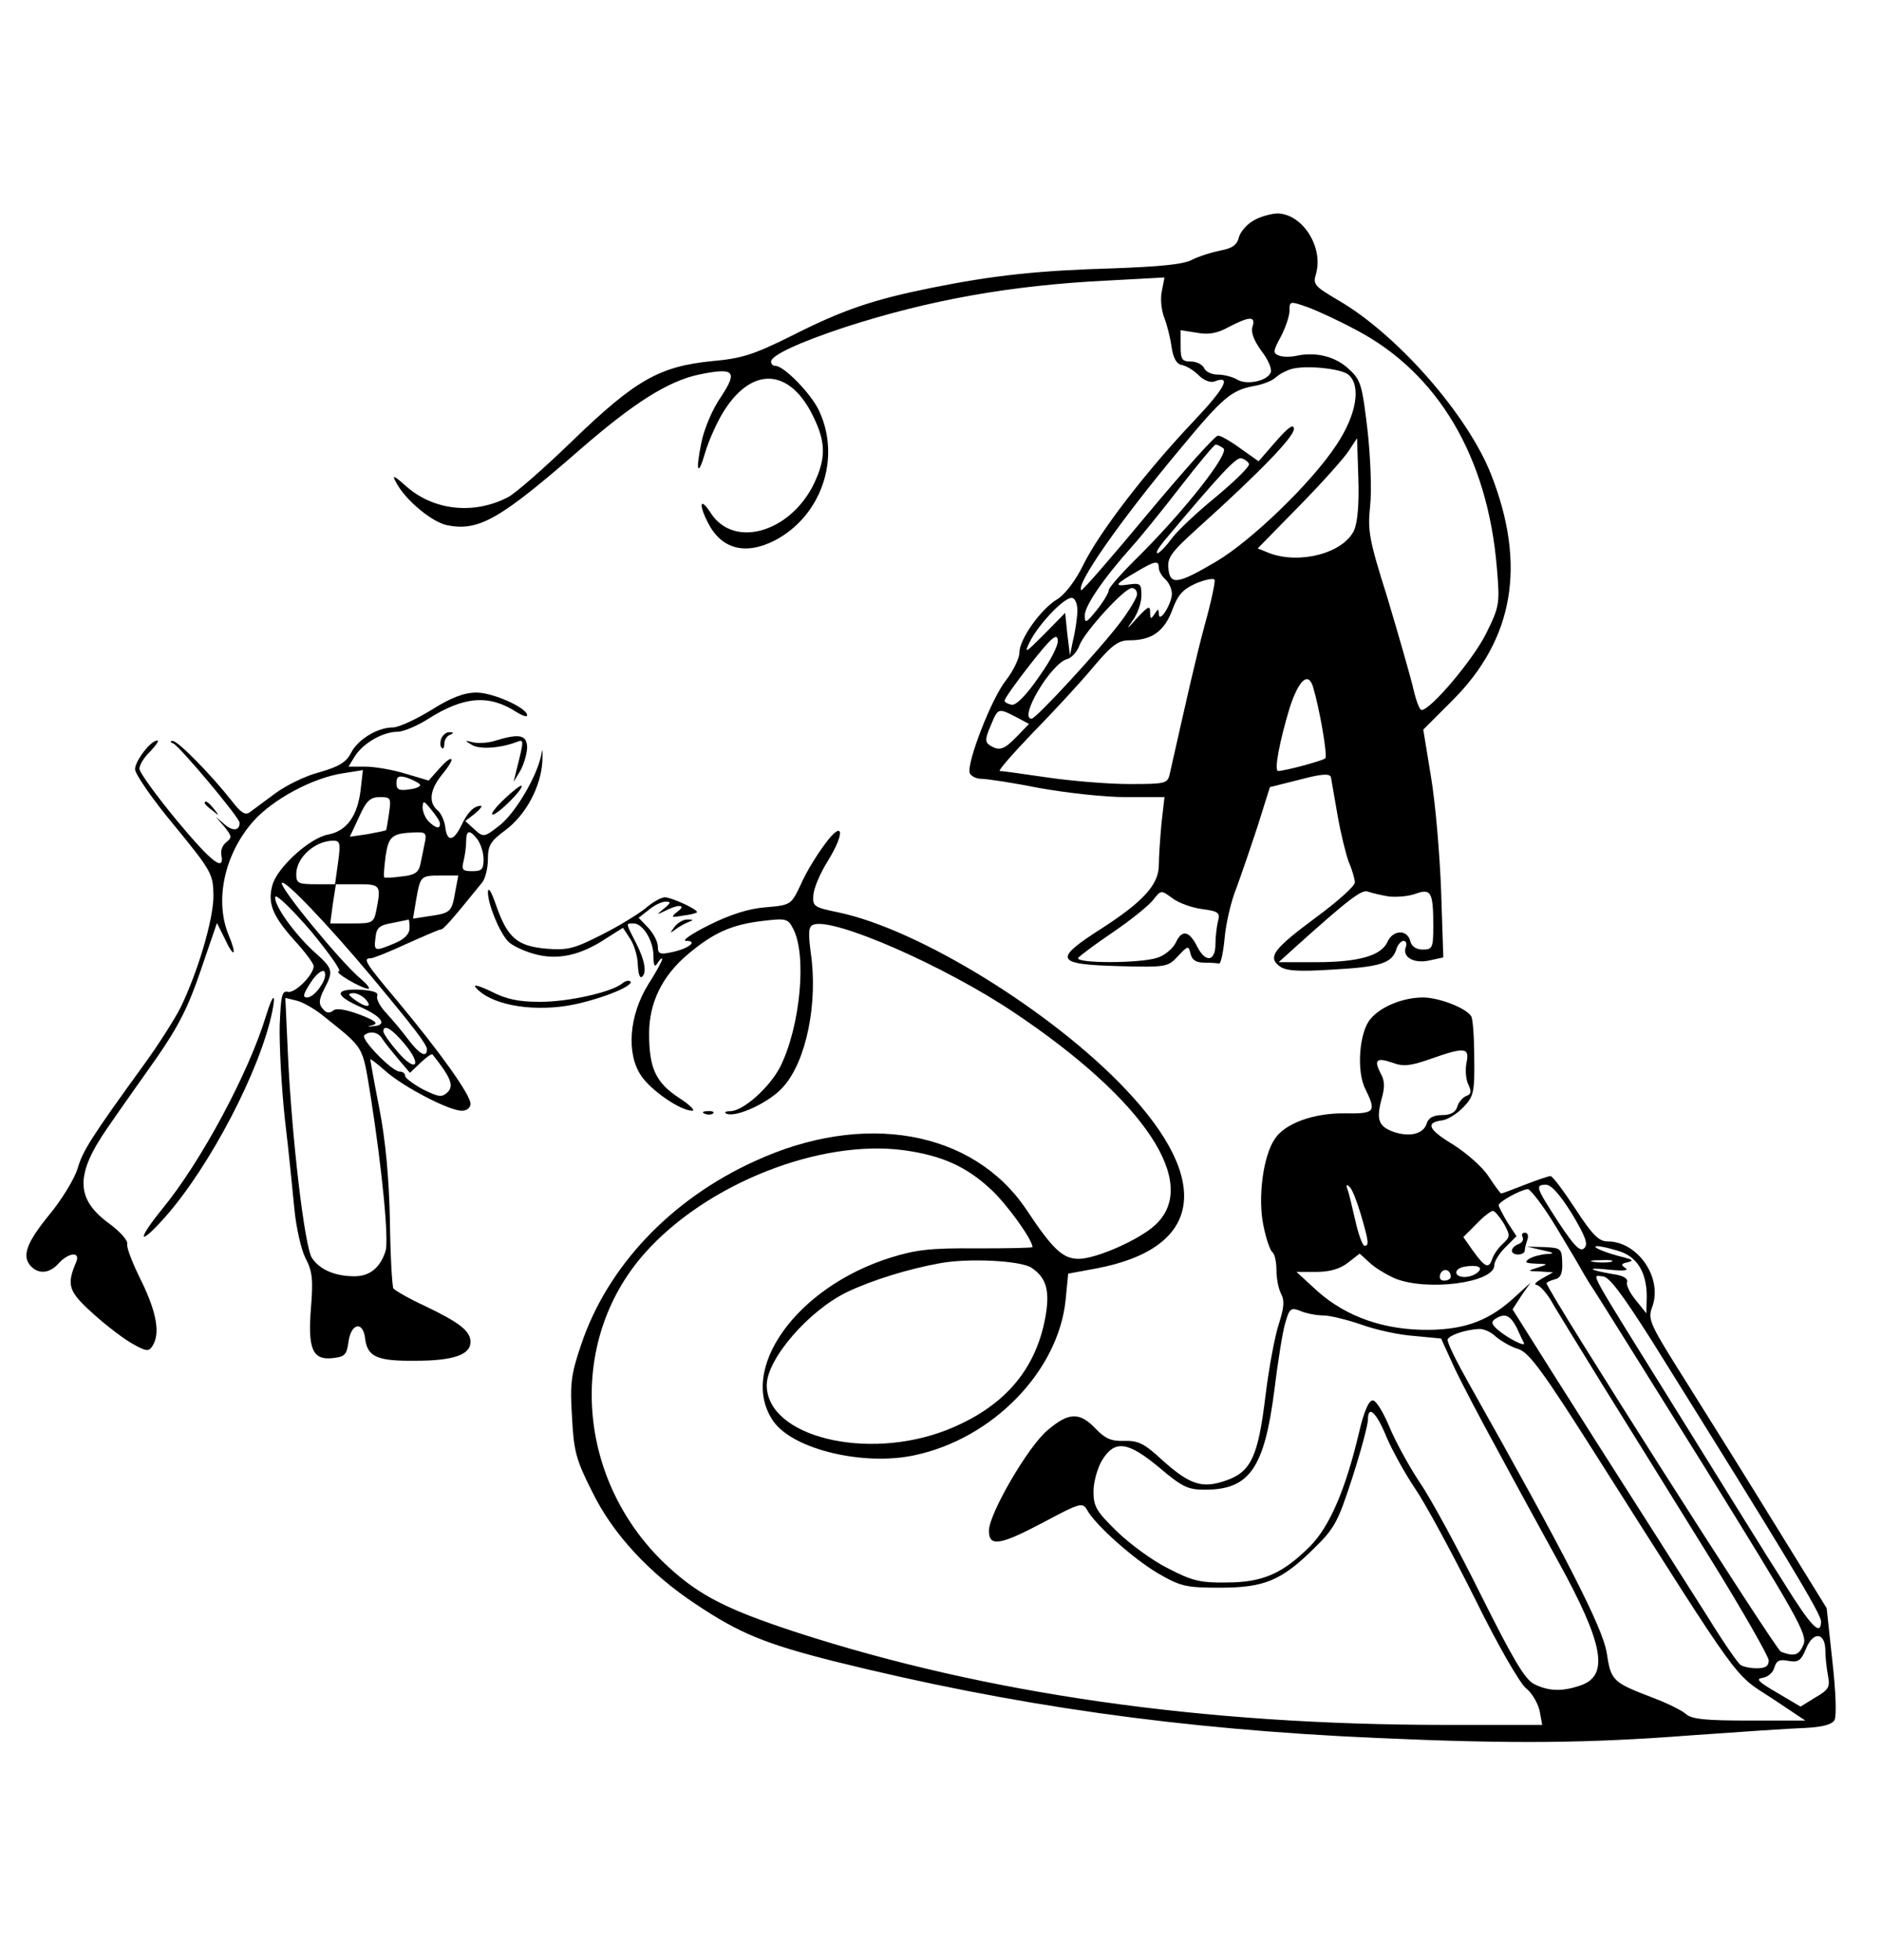<?xml version="1.0" standalone="no"?>
<!DOCTYPE svg PUBLIC "-//W3C//DTD SVG 20010904//EN"
 "http://www.w3.org/TR/2001/REC-SVG-20010904/DTD/svg10.dtd">
<svg version="1.0" xmlns="http://www.w3.org/2000/svg"
 width="432pt" height="450pt" viewBox="0 0 432 450"
 preserveAspectRatio="xMidYMid meet">

<g transform="translate(0,450) scale(0.1,-0.1)"
fill="#000000" stroke="none">
<path d="M2878 3994 c-15 -8 -30 -25 -34 -38 -4 -18 -15 -26 -42 -31 -20 -4
-49 -13 -65 -21 -19 -11 -74 -16 -180 -20 -174 -5 -276 -16 -420 -45 -133 -27
-202 -50 -322 -111 -85 -42 -112 -51 -180 -57 -121 -12 -176 -43 -320 -182
-66 -64 -133 -123 -150 -131 -78 -40 -169 -30 -232 25 -29 26 -34 28 -24 10
21 -41 83 -92 118 -99 73 -14 121 14 308 177 121 105 199 154 269 169 82 17
90 8 51 -51 -19 -27 -39 -74 -45 -105 -14 -67 -8 -81 9 -22 7 24 24 62 37 85
67 115 159 111 214 -10 24 -51 25 -86 4 -135 -50 -121 -188 -166 -243 -79 -24
37 -28 20 -6 -23 31 -61 86 -75 153 -41 106 55 153 187 103 296 -17 39 -81
105 -101 105 -6 0 -10 4 -10 10 0 14 64 44 170 79 192 62 378 96 604 107 l129
7 -6 -31 c-4 -18 -1 -44 5 -60 6 -15 14 -45 17 -67 4 -28 12 -41 24 -43 11 -2
28 -13 39 -24 11 -11 26 -17 35 -14 41 16 26 -14 -48 -92 -108 -114 -215 -253
-252 -328 -18 -37 -42 -68 -59 -79 -38 -22 -88 -92 -88 -123 0 -13 -14 -42
-31 -64 -33 -41 -91 -191 -83 -213 3 -7 15 -13 27 -13 12 0 72 -9 132 -21 61
-11 150 -21 199 -21 l89 0 -7 -61 c-3 -34 -6 -77 -6 -95 0 -45 -36 -84 -132
-146 -111 -71 -106 -82 40 -86 109 -3 113 -2 136 23 23 24 24 25 29 5 3 -14
13 -20 31 -20 14 0 29 -1 34 -2 4 -2 10 25 13 58 3 34 15 86 27 115 11 30 33
94 49 143 l28 89 68 17 c49 13 69 15 72 6 1 -6 8 -45 15 -86 7 -41 19 -90 26
-109 8 -18 14 -40 14 -47 0 -8 -40 -44 -89 -80 -97 -72 -112 -91 -84 -112 14
-11 42 -13 121 -8 111 6 137 15 147 46 3 11 11 20 17 20 5 0 8 -6 5 -14 -9
-23 18 -39 54 -31 l32 7 -5 152 c-3 83 -13 201 -23 261 l-18 110 67 67 c141
141 170 311 89 518 -54 138 -216 322 -350 400 -56 33 -60 37 -52 62 17 62 -32
138 -90 138 -14 -1 -38 -7 -53 -16z m234 -251 c189 -99 303 -292 324 -547 7
-83 6 -88 -25 -151 -30 -60 -127 -175 -148 -175 -5 0 -14 26 -21 58 -8 31 -34
122 -58 202 -41 130 -45 151 -39 208 4 34 1 113 -6 175 -12 101 -15 114 -41
138 -31 30 -74 41 -118 33 -16 -4 -36 -4 -45 0 -13 5 -13 10 5 43 11 21 20 48
20 60 0 22 1 22 41 8 22 -8 72 -31 111 -52z m-237 7 c-4 -13 3 -31 20 -55 15
-19 25 -41 22 -50 -8 -20 -56 -30 -78 -16 -10 6 -30 11 -44 11 -14 0 -28 7
-31 15 -4 8 -17 15 -30 15 -21 0 -24 5 -24 36 l0 36 38 -6 c26 -5 47 -1 72 13
48 25 63 26 55 1z m220 -110 c30 -25 19 -92 -27 -161 -57 -87 -195 -220 -276
-268 -88 -52 -106 -55 -110 -17 -3 26 6 38 69 95 141 127 219 208 219 226 0
13 -12 5 -41 -28 l-40 -46 -41 29 c-23 17 -46 30 -52 30 -7 0 -79 -81 -161
-179 -82 -99 -151 -178 -153 -176 -13 13 88 158 225 322 100 121 119 137 172
147 19 3 42 12 50 20 9 8 25 16 36 19 33 9 113 1 130 -13z m13 -358 c-25 -52
-124 -78 -194 -52 l-27 11 95 97 c52 53 103 110 114 127 l19 29 3 -92 c2 -61
-2 -102 -10 -120z m-300 189 c16 -10 -87 -141 -192 -246 -39 -38 -71 -74 -71
-80 0 -6 -12 -26 -27 -45 -25 -31 -28 -32 -28 -13 0 22 42 84 109 159 20 22
70 84 111 137 41 53 77 96 80 96 3 1 11 -3 18 -8z m59 -36 c2 -6 -32 -39 -75
-75 -43 -35 -90 -79 -103 -97 -13 -18 -28 -33 -32 -33 -5 0 2 12 15 28 130
155 165 192 177 190 8 -2 16 -8 18 -13z m-207 -239 c0 -7 7 -19 15 -26 8 -7
15 -22 15 -34 -1 -24 -30 -69 -30 -45 0 12 -2 12 -10 -1 -8 -12 -10 -12 -10 5
0 16 -5 13 -31 -15 -22 -25 -25 -27 -10 -6 12 16 21 42 21 58 0 28 -2 30 -30
26 -35 -5 -30 1 20 30 42 25 50 26 50 8z m105 -132 c-22 -83 -36 -146 -80
-341 -5 -22 -10 -23 -93 -23 -48 0 -132 7 -187 15 -55 8 -104 15 -110 15 -5 0
29 39 76 88 47 48 109 115 138 150 44 52 58 62 84 62 51 0 80 21 98 70 13 35
24 47 55 61 22 9 40 12 42 8 2 -4 -8 -52 -23 -105z m-155 72 c0 -8 -17 -36
-37 -63 -49 -65 -195 -223 -205 -223 -31 0 45 128 82 137 10 3 23 17 28 32 12
31 103 131 120 131 7 0 12 -6 12 -14z m-137 -42 c-1 -16 -5 -45 -10 -64 l-7
-35 -6 49 -5 49 -48 -49 c-44 -44 -47 -46 -33 -17 22 43 83 106 98 100 7 -2
12 -17 11 -33z m-89 -149 c-28 -41 -52 -65 -62 -63 -9 2 -16 6 -16 9 -1 4 26
42 59 84 48 61 61 72 63 56 2 -12 -16 -47 -44 -86z m630 -22 c15 -50 34 -159
28 -164 -7 -6 -93 -29 -108 -29 -10 0 3 67 26 144 21 65 43 85 54 49z m-682
-69 l30 -16 -28 -29 c-29 -30 -40 -34 -62 -20 -11 7 -11 15 2 45 17 41 17 41
58 20z m427 -441 c37 -5 42 -8 37 -27 -3 -12 -6 -36 -6 -53 0 -41 -23 -44 -42
-6 -18 36 -35 40 -49 9 -7 -14 -26 -30 -43 -35 -40 -13 -189 -13 -181 0 4 5
40 32 80 59 41 28 82 61 92 74 18 23 18 23 44 4 14 -11 45 -22 68 -25z m428
29 c18 -2 46 0 62 6 36 13 41 4 41 -74 0 -50 -2 -54 -24 -54 -15 0 -26 7 -29
20 -7 27 -40 25 -52 -2 -14 -32 -66 -47 -165 -47 l-85 0 41 37 c118 106 150
131 164 125 8 -3 30 -8 47 -11z"/>
<path d="M990 2870 c-36 -22 -75 -40 -88 -40 -35 0 -80 -27 -96 -58 -11 -22
-28 -32 -73 -45 -32 -8 -78 -31 -102 -49 -24 -18 -50 -37 -58 -43 -10 -7 -20
-1 -40 25 -47 60 -125 140 -137 139 -6 0 -6 -3 2 -6 14 -6 152 -170 152 -182
0 -18 -15 -20 -34 -4 l-21 18 20 -23 c17 -21 18 -25 5 -35 -9 -7 -14 -19 -12
-29 8 -41 -21 -19 -101 77 -48 58 -87 112 -87 120 0 9 11 27 25 40 13 14 21
25 16 25 -15 0 -51 -47 -51 -66 0 -11 40 -69 90 -129 87 -106 89 -112 90 -161
0 -55 -36 -176 -76 -258 -14 -27 -50 -84 -82 -128 -124 -171 -142 -200 -154
-241 -7 -23 -36 -71 -65 -106 -53 -65 -64 -96 -41 -119 18 -18 43 -15 63 8 23
25 50 27 40 3 -23 -54 -18 -68 40 -120 31 -28 72 -59 91 -69 30 -17 36 -17 44
-4 18 28 10 76 -25 148 -20 40 -35 78 -33 86 2 8 -16 28 -40 46 -79 57 -80
113 -5 221 26 38 77 110 113 161 50 72 73 118 101 201 l37 108 18 -36 c21 -46
29 -40 9 8 -33 79 -10 186 56 261 45 51 138 101 208 111 l44 7 -5 -44 c-7 -61
-32 -96 -75 -104 -43 -8 -118 -77 -128 -117 -11 -41 1 -70 50 -125 25 -27 45
-54 45 -60 0 -20 -43 -63 -59 -59 -14 3 -16 -8 -19 -77 -1 -45 4 -142 12 -216
9 -74 18 -168 22 -208 4 -40 15 -90 25 -110 16 -30 18 -49 13 -112 -8 -96 3
-123 49 -118 28 3 33 7 37 38 6 42 33 48 38 8 5 -43 27 -53 116 -52 87 0 126
14 126 43 0 25 -24 44 -103 82 -37 17 -70 36 -74 41 -3 6 -7 76 -8 157 -2 96
-10 183 -24 255 -12 61 -21 112 -21 114 0 2 16 -10 35 -27 42 -37 146 -91 175
-91 12 0 20 7 20 16 0 21 -72 121 -167 235 -75 89 -81 99 -62 99 6 0 43 15 82
33 40 18 75 33 78 33 6 -1 22 17 95 107 8 9 14 34 14 55 0 31 6 41 40 66 47
35 82 100 85 159 1 23 0 31 -2 17 -8 -48 -58 -134 -95 -164 -37 -29 -38 -29
-59 -10 l-21 19 22 17 c12 10 18 18 14 18 -16 0 -31 -15 -45 -45 -18 -37 -33
-39 -37 -3 -2 14 -10 32 -18 38 -21 18 -17 48 11 82 14 17 24 33 21 35 -3 3
-15 -7 -28 -22 l-24 -27 -54 16 c-29 9 -71 16 -92 16 l-38 0 16 26 c20 29 63
54 97 54 12 0 44 13 69 29 83 53 141 57 204 16 13 -8 24 -12 24 -7 0 17 -79
52 -116 52 -28 0 -58 -11 -104 -40z m-27 -170 c5 -4 -5 -10 -22 -12 -25 -4
-31 -1 -31 14 0 15 5 18 23 13 12 -4 26 -11 30 -15z m-70 -67 c-3 -21 -6 -39
-7 -39 -1 -1 -20 -5 -42 -9 l-41 -6 21 45 c17 38 26 46 48 46 25 0 26 -2 21
-37z m117 -24 c0 -13 -9 -11 -26 5 -8 8 -14 23 -14 33 1 16 3 15 20 -6 11 -13
20 -27 20 -32z m-35 -44 c-3 -14 -7 -36 -10 -49 -4 -19 -13 -25 -42 -28 -21
-3 -39 -4 -41 -2 -2 1 0 23 3 48 7 47 15 53 68 55 24 1 27 -2 22 -24z m121 8
c7 -10 14 -30 14 -45 0 -24 -4 -28 -26 -28 -22 0 -25 3 -20 23 3 12 6 32 6 45
0 27 8 28 26 5z m-320 -53 l-7 -50 51 0 c54 0 55 -2 44 -59 -6 -30 -9 -31 -56
-31 l-50 0 6 45 7 45 -45 0 c-41 0 -46 2 -46 23 0 38 42 76 84 77 17 0 18 -5
12 -50z m269 -67 c-8 -47 -11 -49 -58 -56 l-39 -6 7 42 c10 56 10 57 57 57
l40 0 -7 -37z m-194 -193 c100 -120 129 -158 129 -169 0 -21 -18 -11 -44 24
-15 20 -38 47 -51 61 -13 14 -22 31 -19 38 3 8 -10 12 -41 14 -59 2 -57 -14 5
-41 48 -22 60 -41 26 -43 -14 -2 -14 -1 1 3 12 4 2 11 -32 24 -33 12 -53 15
-60 9 -9 -7 -16 -6 -24 4 -10 11 -9 21 3 45 22 42 21 47 -23 86 -47 43 -94
110 -89 126 2 7 39 -29 82 -79 42 -51 71 -92 64 -92 -14 -1 51 -39 67 -40 6 0
-2 10 -17 23 -43 35 -187 210 -181 220 6 9 106 -96 204 -213z m89 109 c0 -13
-11 -25 -35 -35 -46 -19 -47 -18 -43 14 2 22 9 28 38 33 19 4 36 7 38 8 1 0 2
-8 2 -20z m-204 -133 c-9 -15 -23 -26 -31 -26 -11 0 -9 8 8 34 12 19 26 30 31
26 5 -5 2 -20 -8 -34z m104 -31 c16 -19 0 -19 -26 0 -16 12 -16 14 -3 15 9 0
22 -7 29 -15z m-102 -34 c101 -81 93 -68 113 -189 26 -166 42 -328 34 -354
-12 -38 -36 -58 -71 -58 -45 0 -80 15 -98 42 -17 27 -46 274 -55 465 l-6 132
25 -6 c14 -3 40 -18 58 -32z m191 -68 c41 -49 26 -67 -16 -18 -18 21 -33 42
-33 47 0 18 20 6 49 -29z m-52 13 c4 -7 21 -28 36 -46 l28 -33 24 23 c14 13
26 22 28 19 42 -53 49 -71 35 -86 -14 -13 -20 -12 -57 6 -22 12 -41 26 -41 31
0 6 -6 10 -13 10 -17 0 -89 74 -81 83 12 11 32 8 41 -7z"/>
<path d="M1013 2805 c-3 -9 -3 -19 1 -22 3 -4 6 1 6 10 0 8 6 18 13 20 9 4 9
6 -1 6 -7 1 -15 -6 -19 -14z"/>
<path d="M1135 2799 c-16 -5 -39 -6 -50 -3 -19 5 -19 4 -2 -6 17 -11 66 -8
104 7 16 6 16 4 -2 -67 l-6 -25 15 25 c8 14 15 37 16 53 0 30 -17 34 -75 16z"/>
<path d="M1157 2665 c-20 -19 -32 -35 -26 -35 12 0 72 60 66 66 -2 2 -20 -12
-40 -31z"/>
<path d="M470 2656 c0 -2 8 -10 18 -17 15 -13 16 -12 3 4 -13 16 -21 21 -21
13z"/>
<path d="M1892 2560 c-18 -24 -43 -65 -54 -91 -22 -46 -22 -47 -81 -52 -39 -3
-82 -17 -130 -41 -40 -20 -63 -36 -52 -36 28 0 6 -18 -33 -26 -27 -6 -32 -4
-32 13 0 11 -10 30 -22 43 l-22 23 23 18 c13 11 30 19 39 19 13 0 12 -3 -4
-16 -18 -15 -18 -15 3 -5 31 16 50 14 28 -2 -16 -13 -15 -14 13 -9 18 2 32 6
32 8 0 7 -59 34 -74 34 -8 0 -28 -11 -44 -25 -16 -13 -61 -41 -101 -61 -63
-32 -78 -36 -127 -32 -67 6 -89 25 -115 99 -11 32 -18 44 -19 31 0 -27 25 -90
46 -113 8 -9 35 -22 60 -29 53 -15 106 -4 166 36 l38 24 17 -26 c9 -14 17 -41
17 -59 1 -18 4 -31 9 -28 12 8 8 37 -13 78 -24 47 -24 45 -6 45 22 0 46 -40
46 -75 0 -23 3 -27 10 -15 5 8 10 12 10 8 0 -4 -14 -30 -32 -58 -44 -71 -51
-159 -16 -210 23 -34 90 -80 117 -80 8 0 -6 14 -31 30 -53 35 -68 68 -68 147
0 71 30 133 90 183 58 49 101 68 173 76 50 6 56 5 67 -17 33 -60 17 -226 -29
-318 -24 -47 -84 -101 -114 -102 -12 0 -16 -3 -9 -6 23 -9 100 27 130 62 53
59 80 193 63 308 -6 47 -5 60 6 64 45 18 303 -95 463 -203 298 -200 425 -391
322 -486 -36 -34 -136 -78 -176 -78 -36 0 -59 21 -120 113 -122 182 -373 227
-624 111 -193 -88 -338 -242 -398 -421 -23 -68 -26 -89 -21 -166 4 -78 9 -98
46 -171 47 -97 132 -189 240 -260 99 -66 158 -90 316 -130 411 -102 792 -156
1245 -176 315 -14 486 -12 721 6 112 8 230 16 262 17 41 2 62 8 68 18 5 10 3
66 -5 136 l-13 121 -113 183 c-62 101 -155 250 -206 331 -87 138 -92 148 -82
176 26 67 -32 152 -102 152 -20 0 -35 15 -74 75 -27 41 -52 75 -57 75 -4 0
-31 -9 -59 -20 -28 -11 -52 -20 -54 -20 -2 0 -15 18 -29 39 -14 22 -51 54 -81
73 -58 35 -65 51 -25 56 13 2 35 16 49 31 23 24 25 35 24 112 0 46 -3 90 -7
96 -12 19 -74 43 -111 43 -44 0 -95 -20 -119 -48 -27 -29 -34 -121 -13 -162
26 -53 22 -57 -47 -56 -71 1 -138 -23 -161 -59 -27 -40 -39 -136 -26 -198 6
-31 16 -59 21 -62 5 -4 9 -22 9 -41 0 -20 5 -44 11 -55 8 -15 6 -32 -5 -67 -9
-26 -23 -100 -31 -165 -17 -141 -33 -176 -91 -196 -54 -19 -82 -10 -144 45
-43 40 -57 47 -89 46 -30 -1 -44 5 -66 28 -37 39 -62 38 -111 -4 -45 -38 -134
-192 -134 -230 0 -38 25 -34 127 20 82 44 88 45 98 28 19 -35 107 -113 163
-146 52 -30 64 -33 142 -33 102 0 141 16 216 90 47 46 55 60 88 162 20 62 36
122 36 134 0 35 20 16 43 -41 13 -30 42 -83 65 -117 24 -35 85 -148 137 -252
53 -108 104 -196 118 -207 13 -10 27 -34 31 -51 l6 -33 -223 0 c-556 0 -1052
71 -1487 212 -159 52 -223 84 -295 150 -212 194 -237 516 -55 721 142 160 404
263 597 236 85 -12 141 -37 197 -89 37 -34 96 -116 96 -133 0 -2 -57 -3 -127
-3 -106 1 -140 -3 -198 -21 -218 -68 -353 -259 -269 -377 46 -64 207 -102 323
-77 180 38 330 193 347 356 l6 61 65 12 c242 46 267 200 67 411 -169 179 -474
367 -658 406 -58 12 -61 14 -59 40 1 16 16 51 33 78 42 68 35 97 -8 37z m1474
-501 c-3 -17 -1 -39 5 -50 7 -15 6 -21 -5 -25 -8 -3 -18 -14 -21 -25 -4 -13
-16 -19 -35 -19 -19 0 -31 -6 -35 -19 -7 -24 -38 -32 -75 -20 -36 13 -41 28
-29 75 8 27 8 43 -2 60 -16 31 -9 37 28 24 24 -9 41 -7 84 8 82 29 93 28 85
-9z m-242 -348 c18 -62 19 -71 8 -71 -4 0 -14 26 -21 58 -7 31 -15 64 -18 72
-4 10 -2 12 5 5 6 -5 17 -34 26 -64z m484 3 c31 -52 38 -70 29 -79 -9 -10 -22
2 -59 58 -53 82 -55 87 -29 87 12 0 32 -23 59 -66z m-36 -31 c29 -48 55 -92
58 -98 3 -5 12 -21 21 -35 10 -14 125 -199 258 -412 215 -347 240 -390 231
-413 -10 -25 -21 -29 -52 -17 -13 6 -538 831 -538 846 0 2 8 6 19 9 13 3 18
13 17 38 -1 33 -3 34 -41 36 l-40 1 35 -8 c28 -6 30 -8 10 -9 -14 -1 -32 -6
-40 -11 -12 -8 -8 -10 15 -11 29 -1 30 -1 5 -9 -25 -8 -25 -8 5 -9 l30 -2 -25
-14 c-14 -8 -20 -14 -13 -15 6 0 20 -15 31 -32 10 -18 66 -109 124 -203 58
-93 167 -269 242 -390 75 -121 136 -228 136 -237 0 -13 -8 -18 -27 -18 -16 0
-33 4 -38 8 -6 4 -40 53 -75 110 -36 56 -107 169 -159 250 -52 81 -138 217
-192 302 l-97 154 20 31 21 30 -34 -31 c-59 -55 -114 -76 -199 -77 -101 -1
-188 29 -255 88 l-49 45 45 0 c32 0 55 7 73 21 l27 21 22 -20 c12 -12 39 -28
59 -37 74 -30 228 -10 228 30 0 9 11 27 25 41 l26 26 -21 32 c-11 19 -20 36
-20 39 0 8 51 36 67 37 6 0 36 -39 65 -87z m-120 8 c15 -28 15 -30 -3 -47 -10
-9 -21 -25 -24 -35 -8 -23 -17 -18 -45 21 l-21 30 30 30 c16 17 33 30 38 30 4
0 15 -13 25 -29z m260 -62 c45 -12 68 -49 68 -106 l-1 -38 -24 30 c-14 17 -23
35 -20 42 2 8 -10 15 -33 18 -58 10 -62 16 -7 10 31 -3 45 -2 36 4 -11 7 -10
10 5 13 15 4 12 6 -11 12 -37 9 -74 24 -60 25 6 1 27 -4 47 -10z m-1345 -39
c35 -23 44 -53 32 -117 -23 -121 -97 -205 -226 -256 -184 -72 -413 -15 -413
103 0 60 97 172 185 214 59 28 141 53 213 66 65 12 183 6 209 -10z m1331 13
c-10 -2 -28 -2 -40 0 -13 2 -5 4 17 4 22 1 32 -1 23 -4z m-305 -23 c-14 -14
-46 -16 -50 -3 -2 6 6 13 19 15 28 5 43 -1 31 -12z m-63 -11 c0 -5 -7 -9 -15
-9 -9 0 -12 6 -9 15 6 15 24 11 24 -6z m461 -146 c309 -495 389 -628 389 -645
0 -36 -23 -12 -85 88 -35 54 -138 221 -230 369 -230 370 -211 335 -187 335 15
0 43 -37 113 -147z m-753 57 c15 0 55 -10 87 -21 33 -12 88 -24 121 -26 l62
-6 30 -66 c17 -36 62 -122 100 -191 37 -69 100 -184 139 -255 104 -189 117
-261 52 -284 -43 -15 -74 -14 -108 3 -21 11 -48 57 -121 203 -51 103 -114 220
-140 258 -26 39 -58 98 -71 130 -14 33 -30 60 -38 60 -9 0 -20 -25 -31 -72
-31 -132 -68 -218 -113 -263 -63 -63 -109 -83 -192 -83 -60 -1 -79 4 -133 32
-35 17 -88 56 -118 85 -47 46 -54 57 -54 92 0 21 9 54 20 72 29 47 59 43 132
-18 52 -44 65 -50 104 -50 102 0 136 49 159 227 8 65 19 135 25 155 10 35 13
37 36 28 14 -6 38 -10 52 -10z m443 -27 c7 -16 15 -32 17 -36 5 -11 -38 11
-61 31 -13 12 -15 17 -5 24 22 14 34 9 49 -19z m-47 -22 c12 -10 34 -23 51
-28 25 -8 56 -50 182 -249 335 -528 311 -495 399 -552 l78 -52 -129 0 c-99 0
-132 3 -145 15 -9 8 -43 25 -75 37 -94 36 -97 39 -107 104 -9 57 -95 225 -317
619 -28 50 -50 94 -48 100 4 10 40 22 71 24 11 1 29 -7 40 -18z m756 -721 c0
-15 3 -41 6 -57 5 -26 2 -32 -29 -50 l-34 -21 -54 32 c-43 25 -50 32 -33 34
12 2 24 12 27 24 5 16 12 19 32 15 23 -4 29 0 41 29 17 40 44 36 44 -6z"/>
<path d="M3495 1660 c3 -6 -1 -13 -9 -16 -20 -8 -21 -24 -1 -24 8 0 15 4 15 9
0 5 3 16 6 25 3 9 1 16 -6 16 -6 0 -8 -5 -5 -10z"/>
<path d="M1549 2373 c-12 -16 -12 -17 1 -7 8 6 22 14 30 17 13 5 12 6 -1 6 -9
1 -23 -7 -30 -16z"/>
<path d="M1092 2233 c32 -38 121 -56 210 -42 66 11 155 45 145 56 -4 3 -12 1
-19 -5 -25 -20 -123 -42 -188 -42 -50 0 -78 6 -113 24 -27 13 -42 17 -35 9z"/>
<path d="M611 2169 c-40 -132 -150 -337 -239 -445 -60 -74 -54 -87 8 -17 103
117 218 338 245 471 9 45 1 40 -14 -9z"/>
<path d="M1618 1943 c7 -3 16 -2 19 1 4 3 -2 6 -13 5 -11 0 -14 -3 -6 -6z"/>
</g>
</svg>
